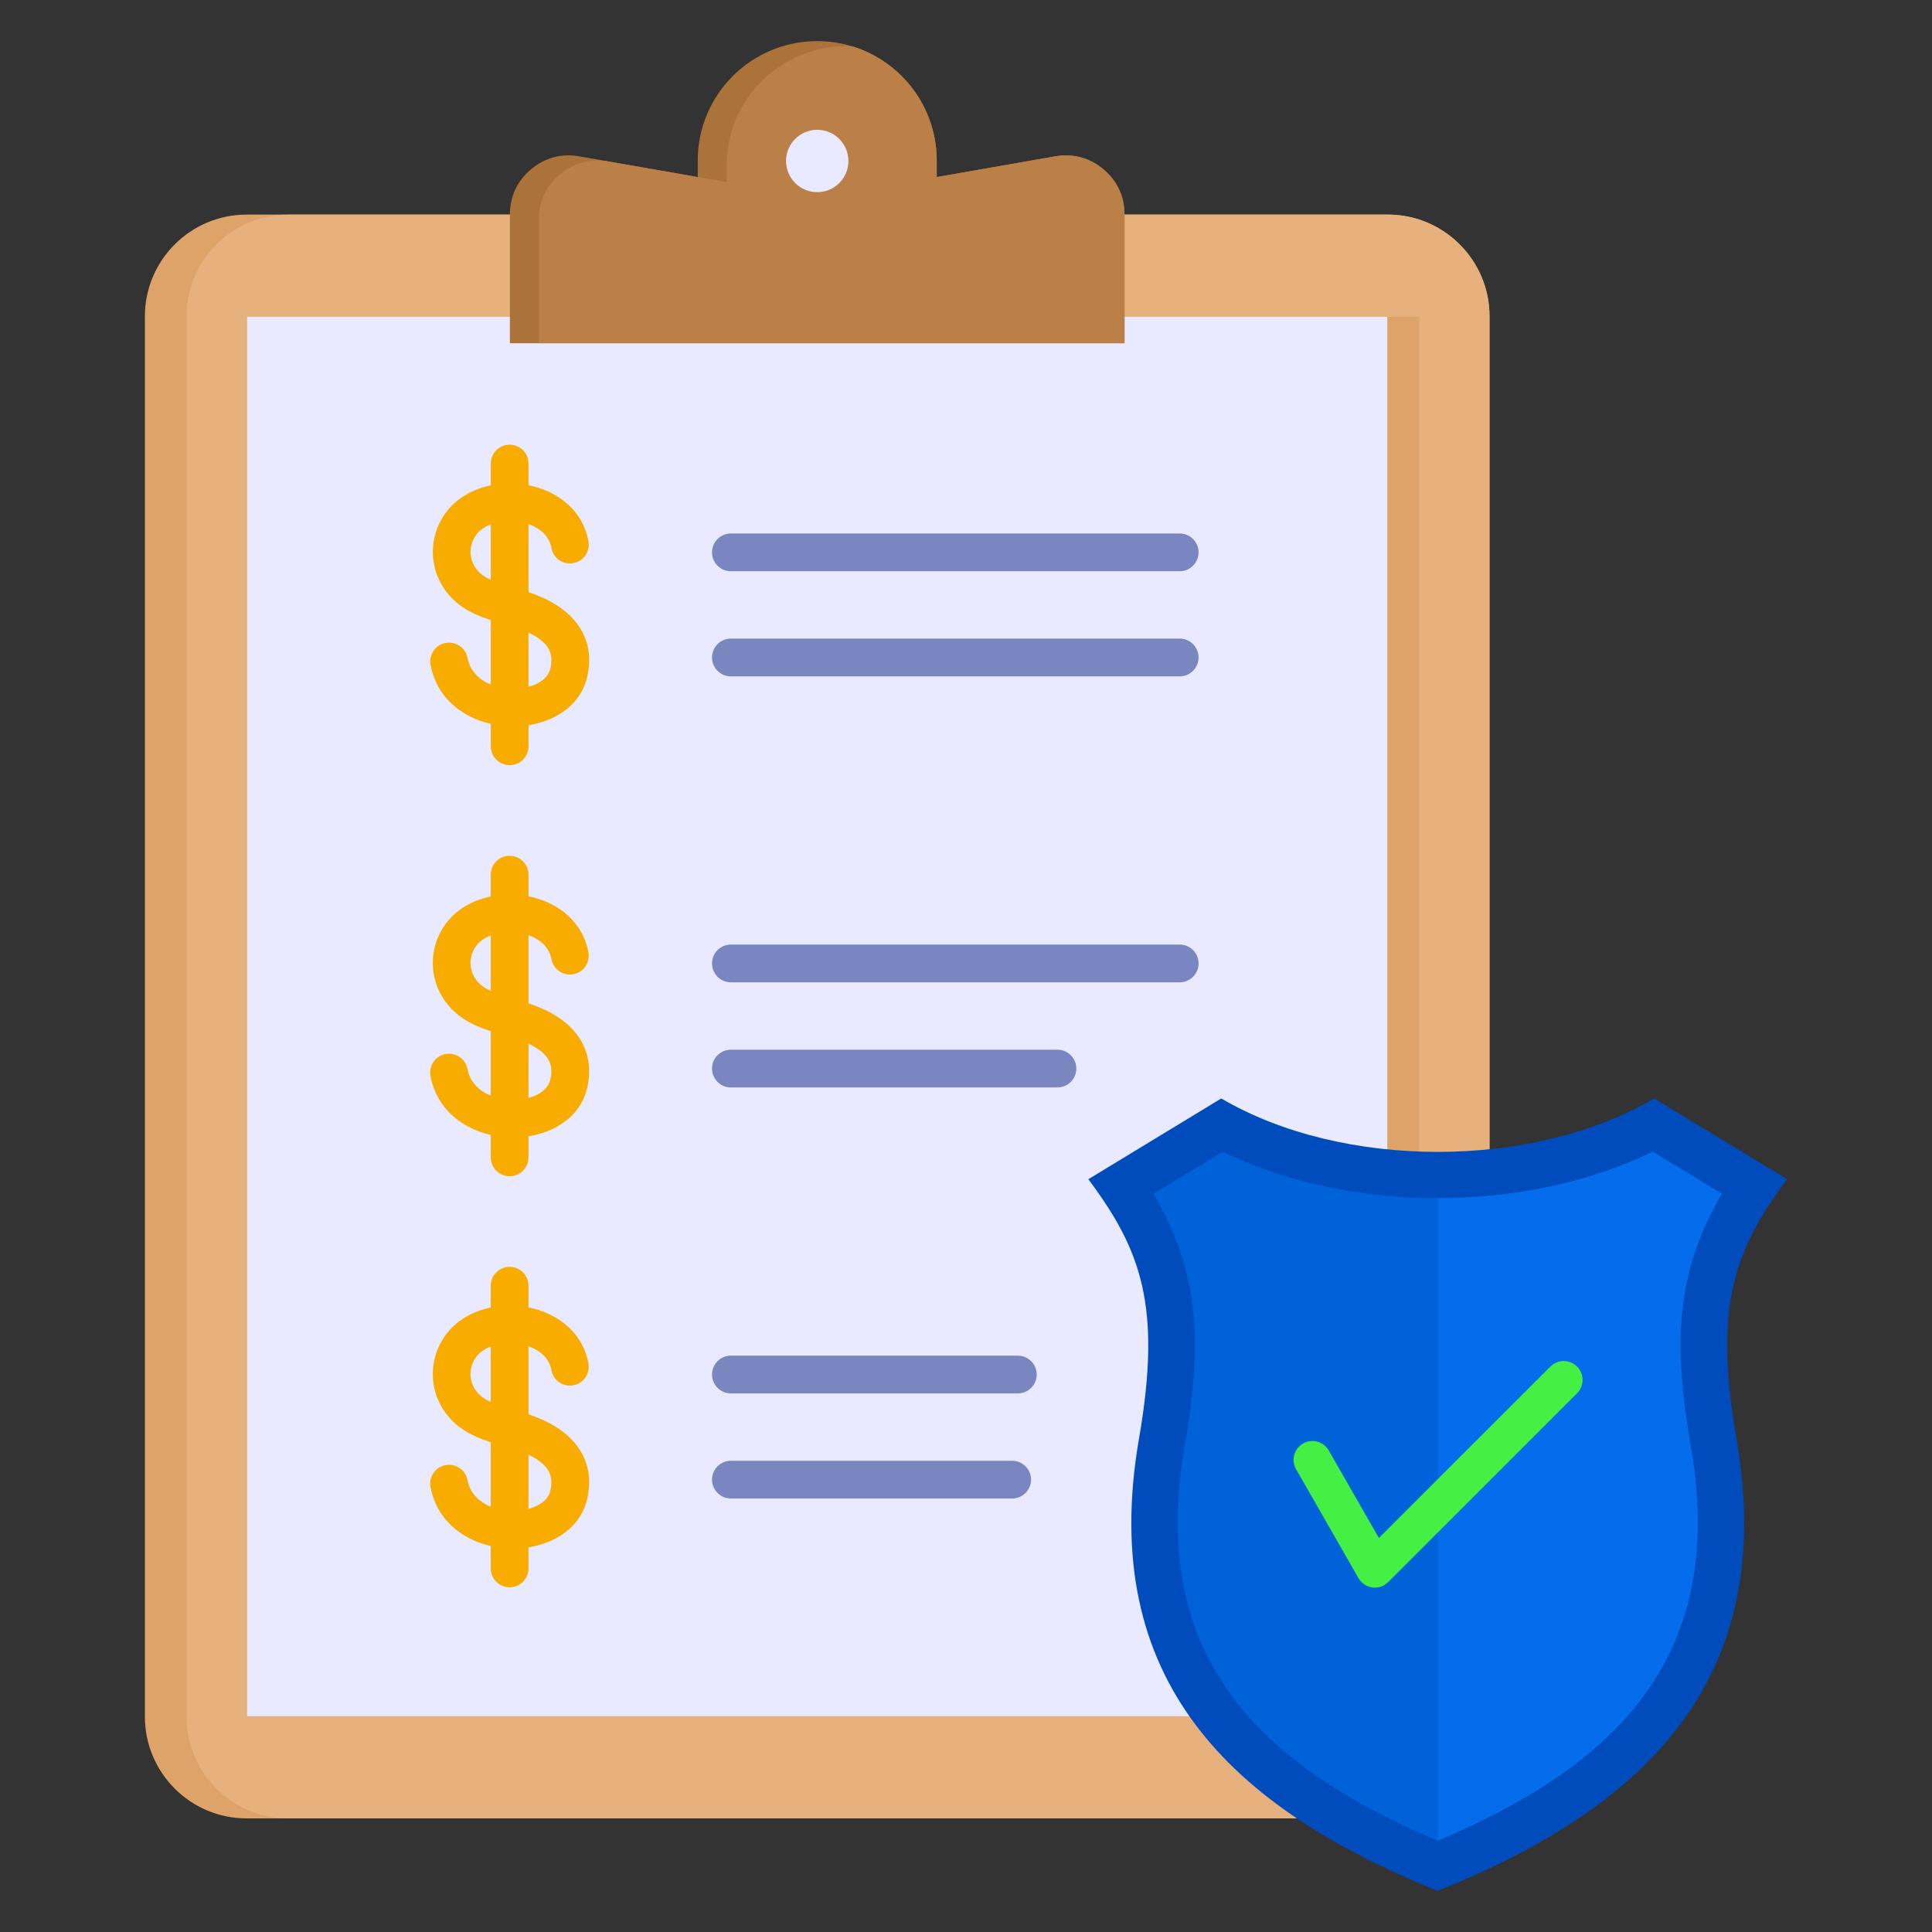 <svg width="50" height="50" viewBox="0 0 50 50" fill="none" xmlns="http://www.w3.org/2000/svg">
<rect x="0" y="0" width="50" height="50" fill="#333333" stroke="none"/>
<path fill-rule="evenodd" clip-rule="evenodd" d="M38.549 8.183C38.549 6.735 37.368 5.554 35.919 5.554H6.379C4.931 5.554 3.75 6.735 3.75 8.183V44.431C3.75 45.879 4.931 47.06 6.379 47.06H35.919C37.368 47.06 38.549 45.879 38.549 44.431V8.183Z" fill="#DEA368"/>
<path fill-rule="evenodd" clip-rule="evenodd" d="M38.548 8.183C38.548 6.735 37.367 5.554 35.919 5.554H7.457C6.008 5.554 4.827 6.735 4.827 8.183V44.431C4.827 45.879 6.008 47.06 7.457 47.06H35.919C37.367 47.06 38.548 45.879 38.548 44.431V8.183Z" fill="#E6B17C"/>
<path d="M35.903 8.199H36.726V44.415H35.903V8.199Z" fill="#DEA368"/>
<path d="M6.396 8.199H35.904V44.415H6.396V8.199Z" fill="#E9E9FF"/>
<path fill-rule="evenodd" clip-rule="evenodd" d="M21.15 1.064C22.858 1.064 24.243 2.449 24.243 4.157V4.582L27.309 4.046C27.77 3.966 28.199 4.081 28.557 4.382C28.916 4.683 29.103 5.086 29.103 5.554V8.883H13.196V5.554C13.196 5.086 13.384 4.683 13.742 4.382C14.1 4.081 14.529 3.966 14.99 4.046L18.057 4.582V4.157C18.057 2.449 19.441 1.064 21.15 1.064H21.15Z" fill="#AB733A"/>
<path fill-rule="evenodd" clip-rule="evenodd" d="M22.054 1.199C23.321 1.586 24.242 2.764 24.242 4.157V4.582L27.308 4.046C27.769 3.966 28.198 4.081 28.556 4.382C28.915 4.683 29.102 5.086 29.102 5.554V8.883H13.943V5.685C13.943 5.217 14.131 4.814 14.489 4.513C14.847 4.212 15.277 4.096 15.737 4.177L18.056 4.582L18.804 4.713V4.288C18.804 2.58 20.189 1.195 21.897 1.195C21.95 1.195 22.002 1.196 22.054 1.199Z" fill="#BA8047"/>
<path d="M21.15 4.973C21.596 4.973 21.957 4.612 21.957 4.166C21.957 3.721 21.596 3.359 21.15 3.359C20.704 3.359 20.343 3.721 20.343 4.166C20.343 4.612 20.704 4.973 21.15 4.973Z" fill="#E9E9FF"/>
<path fill-rule="evenodd" clip-rule="evenodd" d="M18.915 25.422C18.645 25.422 18.427 25.203 18.427 24.934C18.427 24.664 18.645 24.445 18.915 24.445H30.531C30.8 24.445 31.019 24.664 31.019 24.934C31.019 25.203 30.8 25.422 30.531 25.422H18.915ZM18.915 28.143C18.645 28.143 18.427 27.924 18.427 27.654C18.427 27.385 18.645 27.166 18.915 27.166H27.367C27.636 27.166 27.855 27.385 27.855 27.654C27.855 27.924 27.636 28.143 27.367 28.143H18.915Z" fill="#7986BF"/>
<path fill-rule="evenodd" clip-rule="evenodd" d="M18.915 14.783C18.645 14.783 18.427 14.565 18.427 14.295C18.427 14.025 18.645 13.807 18.915 13.807H30.531C30.8 13.807 31.019 14.025 31.019 14.295C31.019 14.565 30.8 14.783 30.531 14.783H18.915ZM18.915 17.504C18.645 17.504 18.427 17.285 18.427 17.016C18.427 16.746 18.645 16.527 18.915 16.527H30.531C30.8 16.527 31.019 16.746 31.019 17.016C31.019 17.285 30.8 17.504 30.531 17.504H18.915Z" fill="#7986BF"/>
<path fill-rule="evenodd" clip-rule="evenodd" d="M18.915 36.061C18.645 36.061 18.427 35.842 18.427 35.572C18.427 35.303 18.645 35.084 18.915 35.084H26.341C26.611 35.084 26.83 35.303 26.83 35.572C26.83 35.842 26.611 36.061 26.341 36.061H18.915ZM18.915 38.781C18.645 38.781 18.427 38.563 18.427 38.293C18.427 38.023 18.645 37.805 18.915 37.805H26.195C26.465 37.805 26.683 38.023 26.683 38.293C26.683 38.563 26.465 38.781 26.195 38.781H18.915Z" fill="#7986BF"/>
<path fill-rule="evenodd" clip-rule="evenodd" d="M15.229 14.008C15.278 14.272 15.103 14.526 14.838 14.574C14.574 14.623 14.32 14.448 14.272 14.183C14.236 13.992 14.134 13.842 13.993 13.732C13.902 13.661 13.795 13.605 13.678 13.565V15.326C13.701 15.334 13.723 15.341 13.745 15.349C14.239 15.521 14.685 15.785 14.962 16.179C15.216 16.541 15.322 16.986 15.193 17.532C15.074 18.029 14.725 18.385 14.271 18.592C14.088 18.676 13.886 18.735 13.678 18.768V19.314C13.678 19.584 13.46 19.802 13.19 19.802C12.92 19.802 12.702 19.584 12.702 19.314V18.733C12.497 18.687 12.298 18.615 12.116 18.516C11.635 18.257 11.259 17.825 11.142 17.208C11.093 16.944 11.267 16.689 11.531 16.64C11.796 16.59 12.05 16.764 12.1 17.029C12.155 17.322 12.34 17.53 12.577 17.658C12.617 17.679 12.659 17.699 12.702 17.716V16.047C12.357 15.935 12.018 15.79 11.745 15.53C11.412 15.212 11.238 14.815 11.207 14.414C11.174 13.994 11.301 13.569 11.568 13.227C11.843 12.876 12.254 12.654 12.702 12.562V11.997C12.702 11.727 12.92 11.509 13.19 11.509C13.46 11.509 13.678 11.727 13.678 11.997V12.559L13.706 12.564C14.028 12.632 14.336 12.765 14.592 12.965C14.912 13.215 15.147 13.562 15.229 14.008H15.229ZM12.702 13.572C12.552 13.629 12.423 13.713 12.335 13.826C12.22 13.973 12.165 14.158 12.179 14.342C12.193 14.512 12.269 14.684 12.416 14.824C12.491 14.895 12.589 14.954 12.702 15.006V13.572ZM13.678 17.774C13.745 17.757 13.808 17.734 13.867 17.707C14.057 17.62 14.201 17.484 14.243 17.306C14.301 17.064 14.263 16.879 14.165 16.739C14.06 16.59 13.886 16.469 13.678 16.371L13.678 17.774Z" fill="#F9AC00"/>
<path fill-rule="evenodd" clip-rule="evenodd" d="M31.606 28.428L28.166 30.518C29.536 32.353 30.071 33.809 29.477 37.233C28.391 43.502 31.876 46.788 37.208 48.936C42.541 46.788 46.026 43.502 44.939 37.233C44.345 33.809 44.88 32.353 46.25 30.518L42.81 28.428C39.667 30.272 34.749 30.272 31.606 28.428H31.606Z" fill="#004CBD"/>
<path fill-rule="evenodd" clip-rule="evenodd" d="M37.208 47.639C41.827 45.683 44.702 42.882 43.758 37.437C43.297 34.776 43.361 32.945 44.56 30.893L42.772 29.807C39.488 31.41 34.928 31.41 31.644 29.807L29.855 30.893C31.055 32.945 31.119 34.776 30.658 37.437C29.714 42.882 32.589 45.683 37.208 47.639Z" fill="#0062D9"/>
<path fill-rule="evenodd" clip-rule="evenodd" d="M37.208 47.639C41.827 45.683 44.702 42.882 43.758 37.437C43.297 34.776 43.361 32.945 44.56 30.893L42.772 29.807C41.13 30.609 39.169 31.009 37.208 31.009V47.639H37.208Z" fill="#056CEB"/>
<path fill-rule="evenodd" clip-rule="evenodd" d="M33.542 38.023C33.408 37.79 33.489 37.491 33.723 37.358C33.957 37.224 34.255 37.305 34.389 37.539L35.686 39.803L40.123 35.367C40.314 35.176 40.623 35.176 40.814 35.367C41.005 35.557 41.005 35.866 40.814 36.057L35.926 40.945L35.925 40.945C35.895 40.975 35.861 41.001 35.823 41.023C35.589 41.157 35.291 41.076 35.157 40.842L33.542 38.023V38.023Z" fill="#43F043"/>
<path fill-rule="evenodd" clip-rule="evenodd" d="M15.228 24.646C15.277 24.911 15.102 25.165 14.837 25.213C14.573 25.261 14.319 25.086 14.271 24.822C14.236 24.631 14.133 24.48 13.992 24.371C13.902 24.3 13.794 24.244 13.677 24.203V25.965C13.7 25.972 13.722 25.98 13.744 25.988C14.238 26.16 14.684 26.424 14.961 26.817C15.215 27.179 15.321 27.625 15.192 28.17C15.073 28.668 14.723 29.023 14.27 29.231C14.087 29.315 13.886 29.373 13.677 29.406V29.953C13.677 30.222 13.459 30.441 13.189 30.441C12.919 30.441 12.701 30.222 12.701 29.953V29.372C12.496 29.325 12.297 29.253 12.115 29.155C11.634 28.896 11.258 28.464 11.141 27.847C11.092 27.582 11.266 27.328 11.53 27.278C11.795 27.229 12.049 27.403 12.099 27.667C12.154 27.96 12.339 28.169 12.576 28.297C12.616 28.318 12.658 28.338 12.701 28.355V26.686C12.356 26.574 12.017 26.429 11.744 26.168C11.411 25.851 11.237 25.454 11.206 25.053C11.173 24.633 11.3 24.208 11.567 23.866C11.842 23.515 12.253 23.293 12.701 23.201V22.636C12.701 22.366 12.919 22.148 13.189 22.148C13.459 22.148 13.677 22.366 13.677 22.636V23.198L13.705 23.203C14.027 23.27 14.335 23.404 14.591 23.604C14.911 23.854 15.146 24.201 15.228 24.647L15.228 24.646ZM12.701 24.21C12.551 24.267 12.422 24.352 12.334 24.465C12.219 24.612 12.164 24.797 12.178 24.98C12.192 25.151 12.268 25.322 12.415 25.462C12.49 25.534 12.588 25.593 12.701 25.645V24.21L12.701 24.21ZM13.678 28.413C13.744 28.395 13.807 28.373 13.866 28.346C14.056 28.259 14.2 28.123 14.242 27.945C14.3 27.703 14.262 27.518 14.164 27.378C14.059 27.229 13.886 27.107 13.678 27.01L13.678 28.413Z" fill="#F9AC00"/>
<path fill-rule="evenodd" clip-rule="evenodd" d="M15.228 35.285C15.277 35.55 15.102 35.803 14.837 35.852C14.573 35.9 14.319 35.725 14.271 35.461C14.236 35.27 14.133 35.119 13.992 35.009C13.902 34.938 13.794 34.883 13.677 34.842V36.603C13.7 36.611 13.722 36.618 13.744 36.626C14.238 36.799 14.684 37.062 14.961 37.456C15.215 37.818 15.321 38.263 15.192 38.809C15.073 39.306 14.723 39.662 14.27 39.869C14.087 39.953 13.886 40.012 13.677 40.045V40.591C13.677 40.861 13.459 41.079 13.189 41.079C12.919 41.079 12.701 40.861 12.701 40.591V40.011C12.496 39.964 12.297 39.892 12.115 39.793C11.634 39.535 11.258 39.103 11.141 38.485C11.092 38.221 11.266 37.966 11.53 37.917C11.795 37.867 12.049 38.041 12.099 38.306C12.154 38.599 12.339 38.807 12.576 38.935C12.616 38.957 12.658 38.976 12.701 38.993V37.324C12.356 37.212 12.017 37.067 11.744 36.807C11.411 36.489 11.237 36.093 11.206 35.691C11.173 35.271 11.3 34.846 11.567 34.504C11.842 34.153 12.253 33.931 12.701 33.839V33.274C12.701 33.005 12.919 32.786 13.189 32.786C13.459 32.786 13.677 33.005 13.677 33.274V33.836L13.705 33.841C14.027 33.909 14.335 34.042 14.591 34.242C14.911 34.492 15.146 34.839 15.228 35.285L15.228 35.285ZM12.701 34.849C12.55 34.906 12.422 34.991 12.334 35.103C12.219 35.251 12.164 35.435 12.178 35.619C12.192 35.79 12.268 35.961 12.415 36.101C12.49 36.172 12.588 36.232 12.701 36.283V34.849ZM13.677 39.052C13.743 39.034 13.807 39.011 13.866 38.984C14.056 38.897 14.2 38.761 14.242 38.584C14.3 38.341 14.262 38.156 14.164 38.017C14.059 37.867 13.886 37.746 13.678 37.648L13.677 39.052Z" fill="#F9AC00"/>
</svg>
